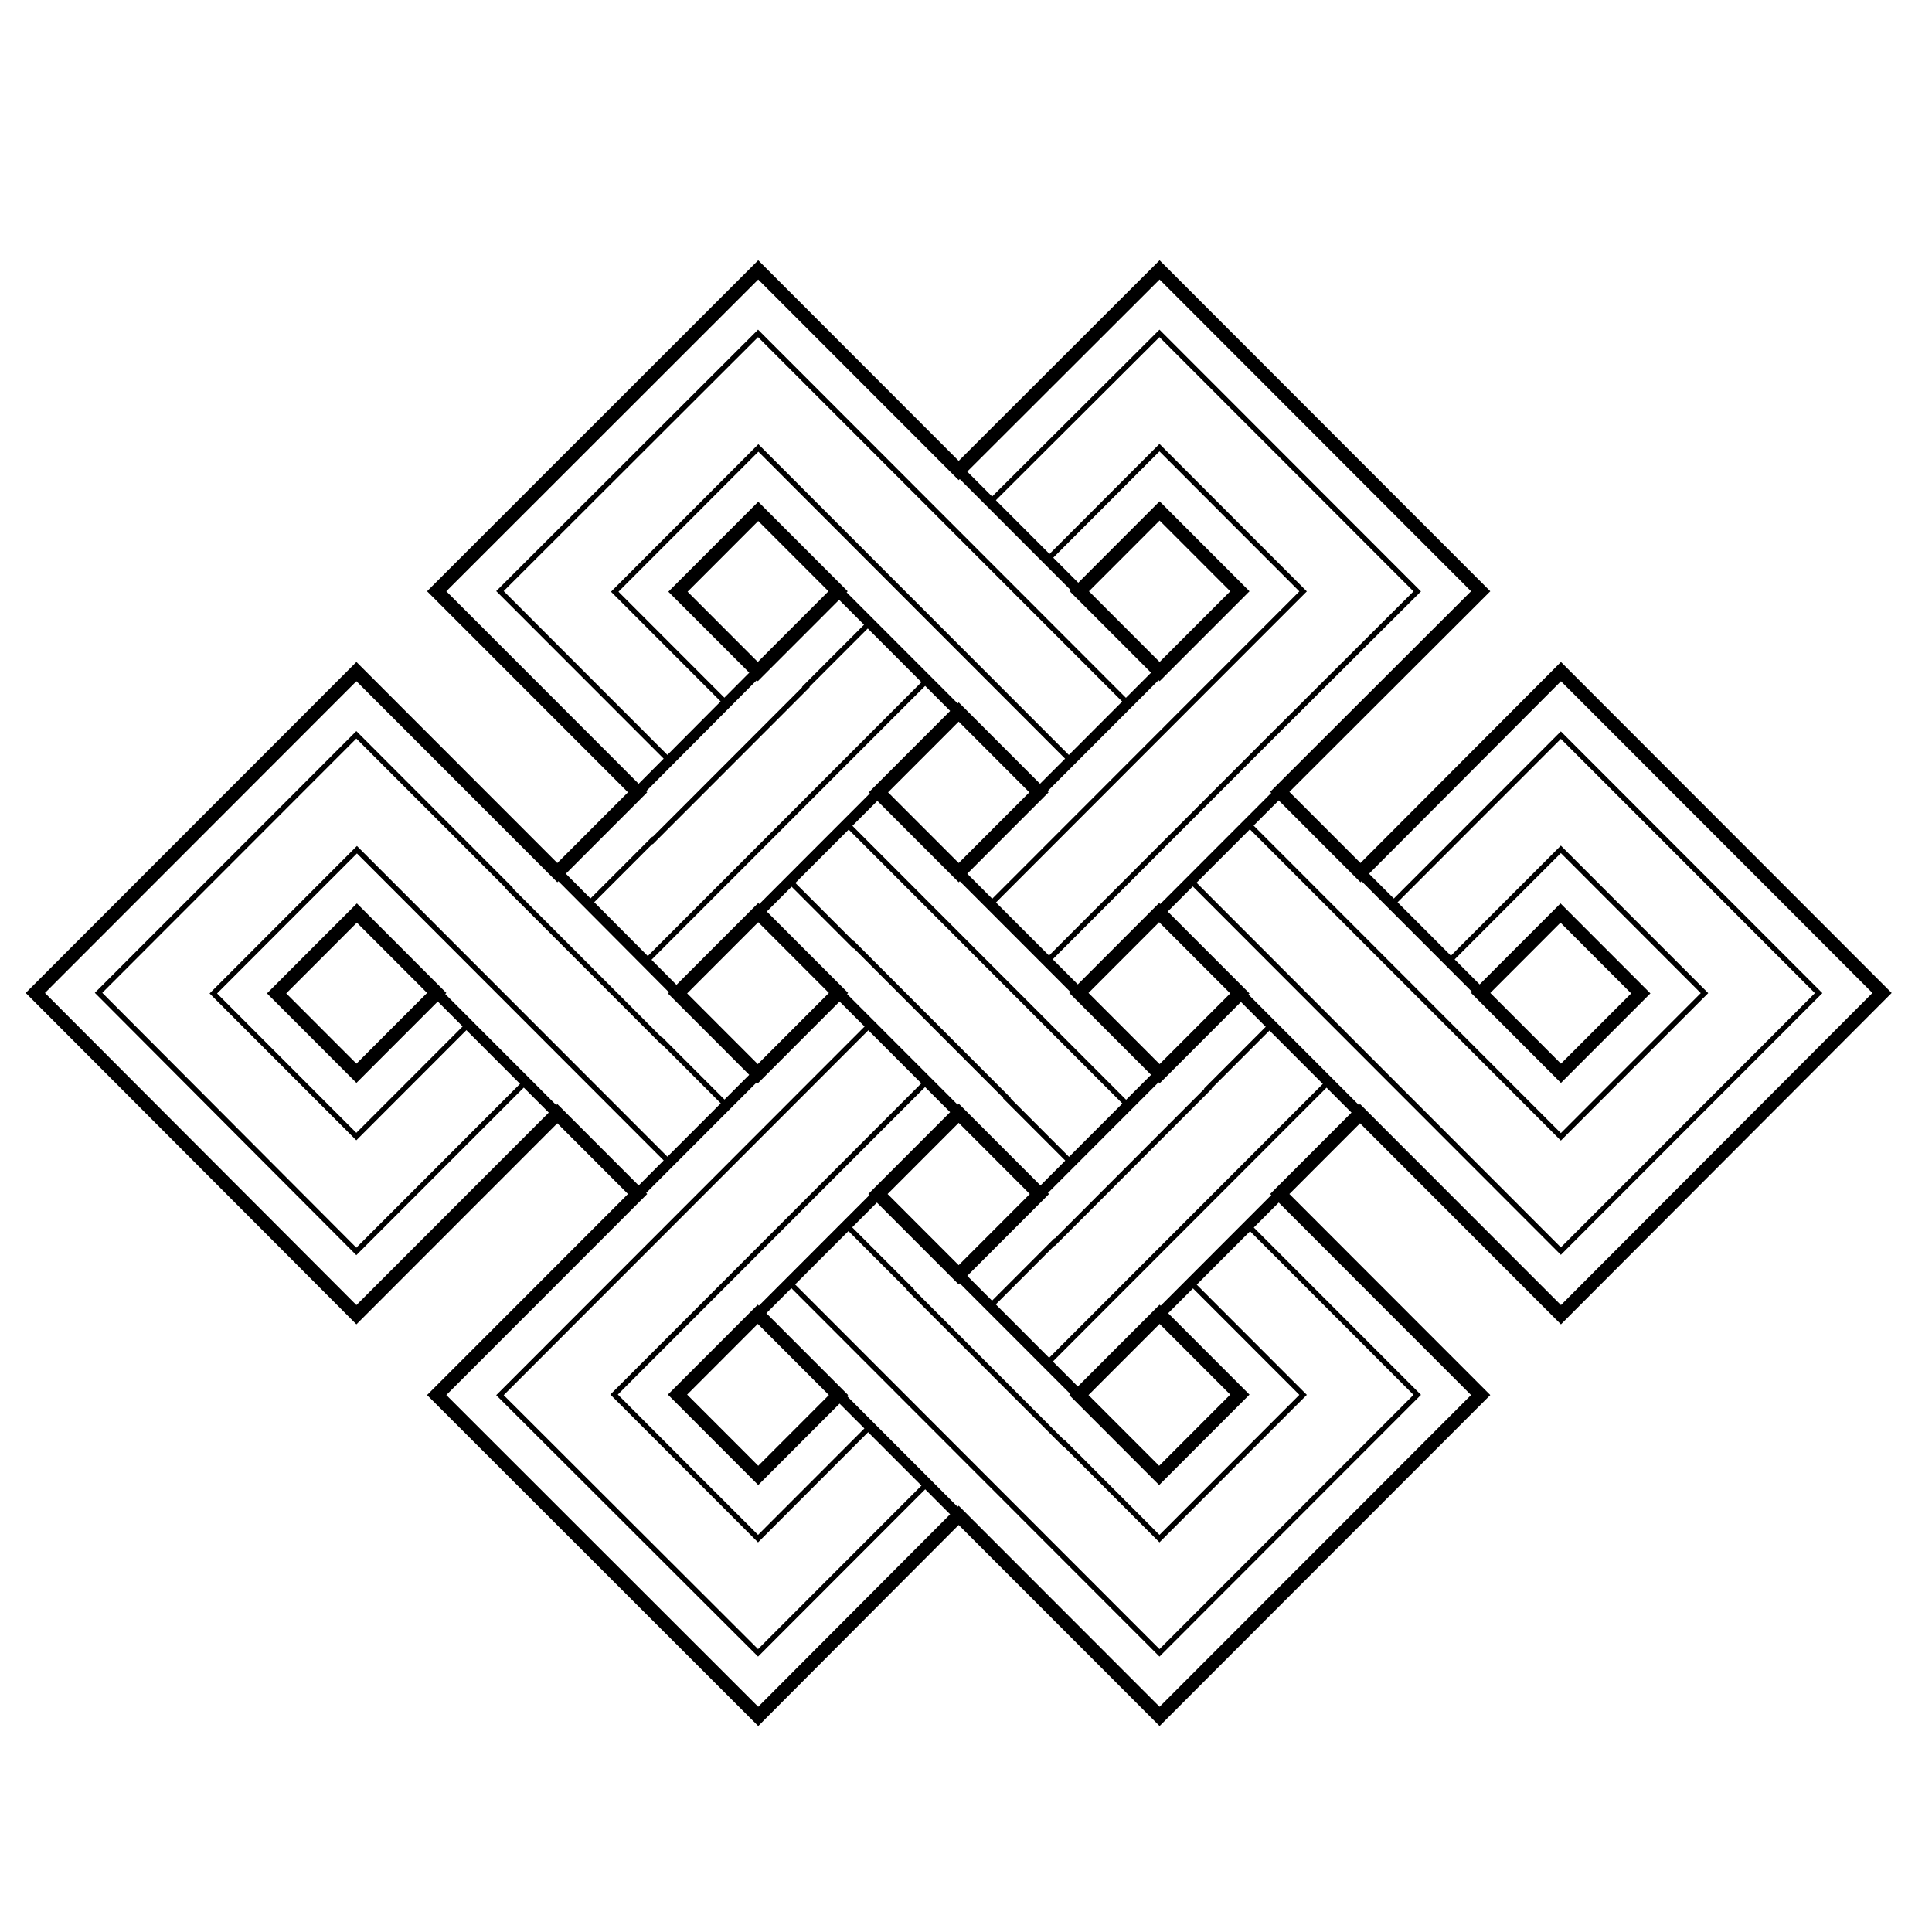 <?xml version="1.0" encoding="UTF-8" standalone="no"?>
<svg
   xmlns:dc="http://purl.org/dc/elements/1.1/"
   xmlns:cc="http://creativecommons.org/ns#"
   xmlns:rdf="http://www.w3.org/1999/02/22-rdf-syntax-ns#"
   xmlns:svg="http://www.w3.org/2000/svg"
   xmlns="http://www.w3.org/2000/svg"
   xmlns:sodipodi="http://sodipodi.sourceforge.net/DTD/sodipodi-0.dtd"
   xmlns:inkscape="http://www.inkscape.org/namespaces/inkscape"
   version="1.1"
   width="512"
   height="512"
   id="svg2"
   sodipodi:docname="knot2.svg"
   inkscape:version="1.0 (4035a4fb49, 2020-05-01)"
   inkscape:export-filename="/home/rm/doc/misc/2020/08/bedroom/whiteKnot.png"
   inkscape:export-xdpi="24"
   inkscape:export-ydpi="24">
  <sodipodi:namedview
     inkscape:document-rotation="0"
     pagecolor="#ffffff"
     bordercolor="#666666"
     borderopacity="1"
     objecttolerance="10"
     gridtolerance="10"
     guidetolerance="10"
     inkscape:pageopacity="1"
     inkscape:pageshadow="2"
     inkscape:window-width="1912"
     inkscape:window-height="1028"
     id="namedview848"
     showgrid="false"
     inkscape:zoom="1.2655828"
     inkscape:cx="371.22534"
     inkscape:cy="192.3847"
     inkscape:window-x="1920"
     inkscape:window-y="0"
     inkscape:window-maximized="1"
     inkscape:current-layer="g816" />
  <defs
     id="defs4" />
  <g
     transform="matrix(0,3.764,-3.761,0,506.051,-0.279)"
     id="g816"
     style="fill:none;stroke:#000000;stroke-width:0.746">
    <path
       d="m 69.984,1.938 -22.625,22.625 14.156,14.125 -5.688,5.688 -14.125,-14.156 -22.625,22.625 14.125,14.156 -14.125,14.125 22.625,22.656 14.156,-14.156 5.656,5.656 -14.156,14.156 22.625,22.625 22.656,-22.625 -14.156,-14.156 5.656,-5.656 14.156,14.156 22.625,-22.656 -14.156,-14.125 14.156,-14.156 -22.625,-22.625 -14.156,14.156 -5.656,-5.656 14.156,-14.156 z m 0.031,17 5.625,5.625 -5.656,5.656 -5.625,-5.625 z m -28.312,28.25 5.656,5.656 -5.656,5.656 -5.656,-5.656 z m 28.312,0 5.656,5.656 -5.688,5.688 -5.656,-5.656 z m 28.25,0 5.688,5.688 -5.656,5.656 -5.688,-5.688 z m -14.125,14.125 5.688,5.688 -5.688,5.688 -5.688,-5.688 z m -28.281,0.031 5.656,5.656 -5.656,5.656 -5.656,-5.656 z m 14.125,14.125 5.688,5.688 -5.656,5.656 -5.688,-5.688 z m 28.312,0 5.656,5.656 -5.688,5.688 -5.656,-5.656 z m -56.594,0.031 5.656,5.656 -5.625,5.625 -5.656,-5.656 z m 28.281,28.281 5.656,5.656 -5.625,5.625 -5.656,-5.656 z"
       id="path1112"
       style="stroke-width:0.959;stroke-miterlimit:4;stroke-dasharray:none" />
    <path
       d="m 23.548,52.854 11.888,11.932 4.044,-4.044 -7.889,-7.889 10.12,-10.12 6.74,6.74 3.381,3.381 4.022,4.022 3.381,3.381 4.508,4.508 4,-4 -4.508,-4.508 -3.381,-3.381 -4.022,-4.022 -3.381,-3.381 -10.739,-10.783 z m 28.284,-28.284 11.91,11.91 4.022,-4.022 -7.889,-7.889 10.12,-10.12 10.12,10.12 -6.718,6.718 -3.403,3.403 -4.022,4.022 -3.381,3.381 -4.53,4.53 4.022,4.022 4.53,-4.53 3.381,-3.381 4.022,-4.022 3.403,-3.403 L 88.16,24.569 69.996,6.406 Z M 23.548,81.138 41.69,99.324 53.622,87.391 49.6,83.37 41.734,91.236 31.613,81.116 l 6.033,-6.033 4.044,-4.044 4.044,-4.044 2.718,-2.718 5.171,-5.171 -4.022,-4.022 -4.331,4.331 -3.558,3.558 -4.044,4.044 -3.204,3.204 z m 20.374,-7.867 4.508,4.508 0.022,-0.022 10.805,10.805 -0.022,0.022 4.508,4.508 4.044,-4.044 -4.53,-4.53 -3.381,-3.381 -4.022,-4.022 -3.403,-3.403 -4.486,-4.486 z m 28.306,-28.306 4.486,4.486 0.022,-0.022 10.805,10.805 -0.022,0.022 4.53,4.53 4.022,-4.022 -4.53,-4.53 -3.381,-3.381 -4.022,-4.022 -3.403,-3.403 -4.486,-4.486 z m -14.142,29.919 4.022,4.022 4.486,-4.486 -0.022,-0.022 10.805,-10.805 0.022,0.022 4.53,-4.53 -4.022,-4.022 -4.53,4.53 -3.403,3.403 -4,4 -3.403,3.403 z m 28.284,-28.284 4.022,4.022 7.889,-7.889 10.12,10.12 -6.718,6.718 0.022,0.022 -10.805,10.805 -0.022,-0.022 -4.53,4.53 4.022,4.022 4.53,-4.53 3.381,-3.381 4.022,-4.022 3.403,-3.403 10.739,-10.739 -18.164,-18.164 z m -14.164,26.627 4.53,4.53 3.381,3.381 4.022,4.022 3.403,3.403 10.761,10.761 18.142,-18.186 -11.91,-11.91 -4.022,4.022 7.889,7.889 -10.143,10.143 -6.718,-6.718 -3.403,-3.403 -4.022,-4.022 -3.381,-3.381 -4.53,-4.53 z m -20.396,36.217 18.164,18.164 18.208,-18.164 -11.932,-11.932 -4.044,4.044 7.889,7.889 -10.076,10.076 -10.12,-10.12 6.695,-6.695 3.381,-3.381 4.044,-4.044 3.381,-3.381 4.508,-4.508 -4.022,-4.022 -4.508,4.508 0.022,0.022 -10.783,10.783 -0.022,-0.022 z"
       id="path1114"
       style="stroke-width:0.373" />
    <path
       d="m 70.016,47.188 8.469,-8.469 m -8.5,-8.5 -8.469,8.469"
       id="path1116"
       style="stroke-width:0.746" />
    <path
       d="m 98.297,75.469 8.469,-8.469 m -8.469,-8.469 -8.469,8.469"
       id="path1118"
       style="stroke-width:0.746" />
    <path
       d="m 69.984,75.469 8.469,-8.469 m -8.469,-8.469 -8.469,8.469"
       id="path1120"
       style="stroke-width:0.746" />
    <path
       d="m 84.141,61.313 -8.469,-8.469 m 8.469,-8.469 8.469,8.469"
       id="path1122"
       style="stroke-width:0.746" />
    <path
       d="m 84.141,89.625 -8.469,-8.469 m 8.469,-8.469 8.469,8.469"
       id="path1124"
       style="stroke-width:0.746" />
    <path
       d="m 69.984,103.782 8.5,-8.5 m -8.469,-8.469 -8.5,8.469"
       id="path1126"
       style="stroke-width:0.746" />
    <path
       d="m 41.703,75.5 8.5,-8.5 m -8.5,-8.5 -8.5,8.5"
       id="path1128"
       style="stroke-width:0.746" />
    <path
       d="m 55.859,89.625 -8.5,-8.469 m 8.5,-8.5 8.469,8.469"
       id="path1130"
       style="stroke-width:0.746" />
    <path
       d="m 55.859,61.344 -8.5,-8.5 m 8.469,-8.469 8.5,8.5"
       id="path1132"
       style="stroke-width:0.746" />
  </g>
</svg>
